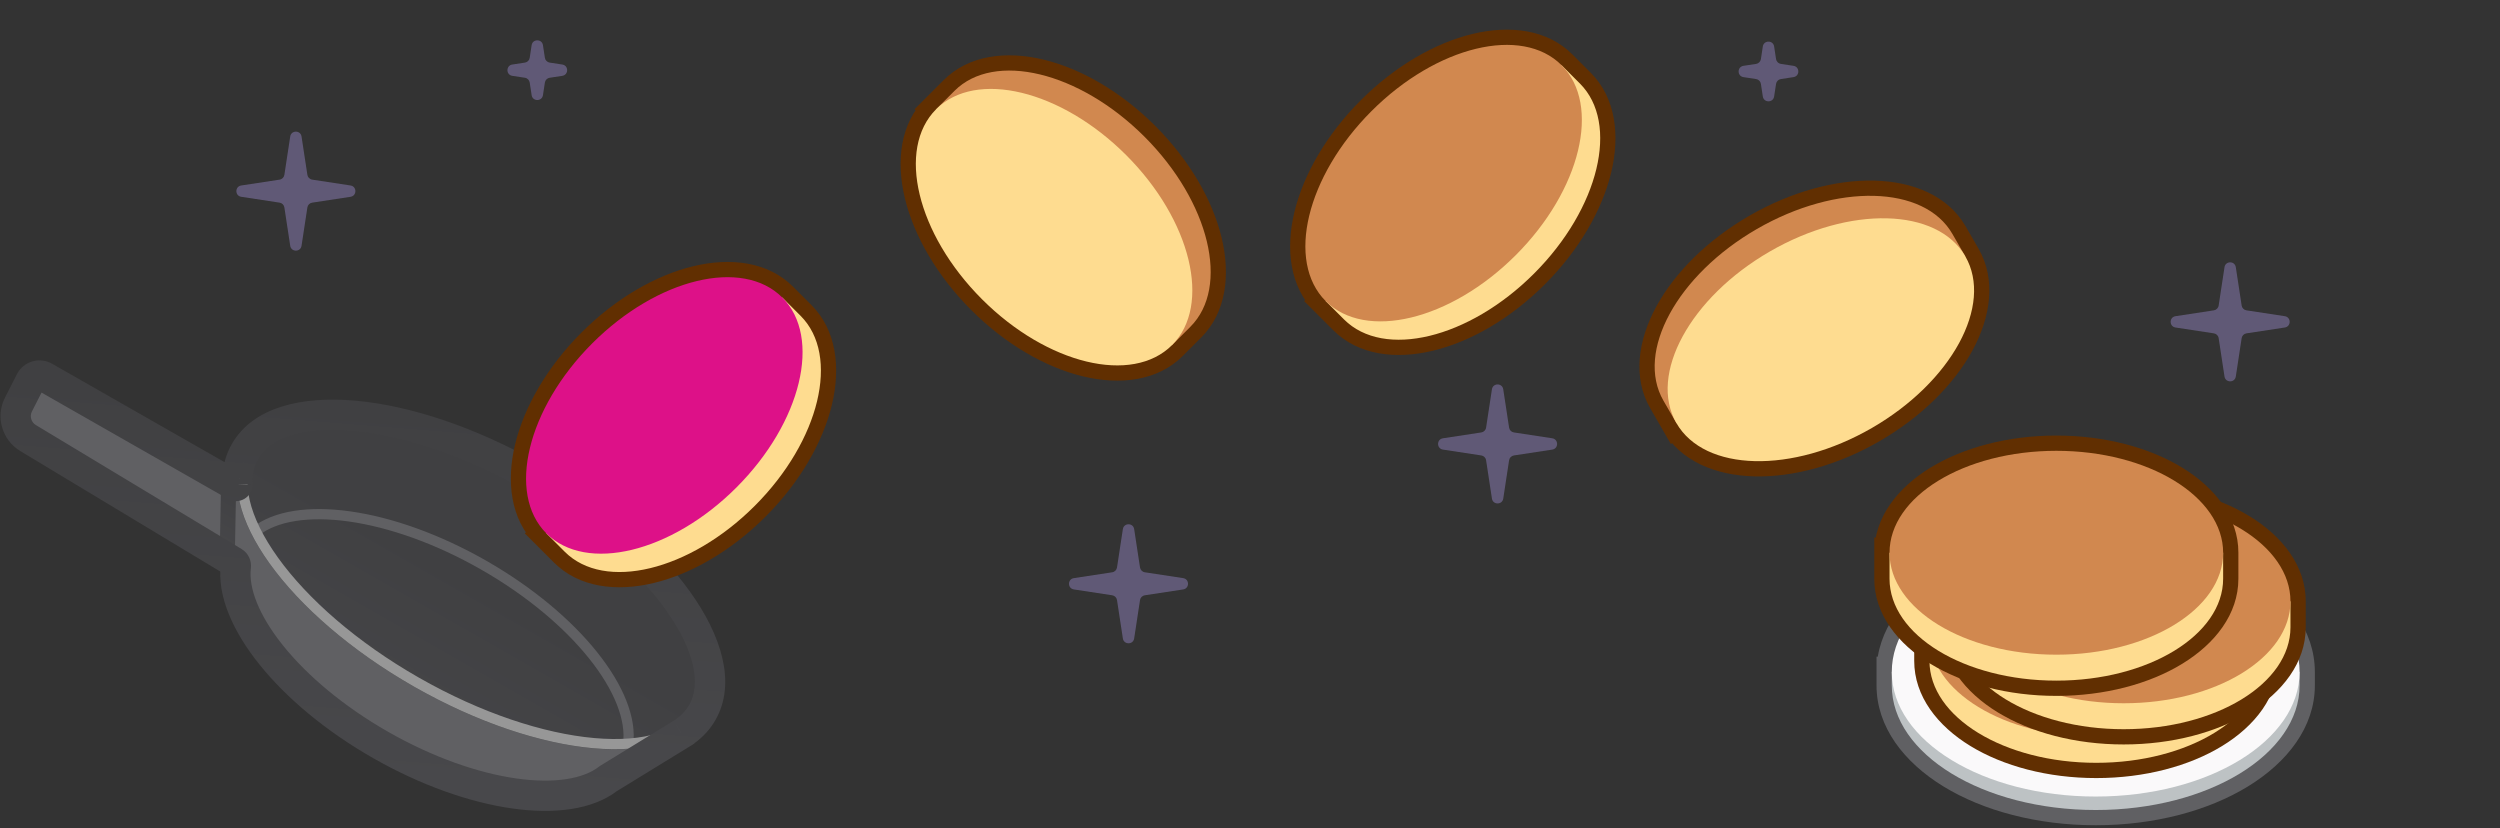<svg xmlns="http://www.w3.org/2000/svg" width="338" height="112" fill="none" viewBox="0 0 338 112"><rect x="0" y="0" width="338" height="112" fill="#333333" stroke="none"/><g clip-path="url(#clip0)"><ellipse fill="#606063" rx="29.536" ry="14.011" transform="matrix(-0.869 -0.496 -0.496 0.869 58.409 88.552)"/><path fill="#606063" d="M80.823 106.135L92.609 98.909L32.091 64.38L32.007 78.282L80.823 106.135Z"/><path fill="#606063" d="M35.025 67.501L6.024 50.954C5.339 50.564 4.467 50.825 4.109 51.528L2.496 54.697C1.674 56.311 2.24 58.286 3.791 59.221L33.795 77.299L35.025 67.501Z"/><ellipse fill="url(#paint0_linear)" rx="35.595" ry="16.283" transform="matrix(-0.869 -0.496 -0.496 0.869 64.039 78.685)"/><path stroke="#606063" stroke-width="1.381" d="M84.913 100.661C85.884 93.746 77.883 83.532 65.352 76.382C52.821 69.232 39.957 67.542 34.498 71.896"/><path stroke="#979797" stroke-width="1.381" d="M33.722 61.387C31.709 64.915 32.929 70.101 37.032 75.809C41.097 81.463 47.84 87.394 56.312 92.228C64.783 97.061 73.32 99.849 80.256 100.471C87.258 101.099 92.343 99.51 94.356 95.983C96.368 92.455 95.149 87.269 91.045 81.561C86.981 75.907 80.237 69.975 71.766 65.142C63.294 60.309 54.757 57.521 47.822 56.899C40.819 56.271 35.734 57.86 33.722 61.387Z"/><path stroke="url(#paint1_linear)" stroke-width="2.047" d="M30.927 64.448L30.7 76.511"/><mask id="path-8-outside-1" width="106.225" height="64.962" x="-4.736" y="47.316" fill="#000" maskUnits="userSpaceOnUse"><rect width="106.225" height="64.962" x="-4.736" y="47.316" fill="#fff"/><path fill-rule="evenodd" d="M51.465 100.721C39.017 93.618 31.039 83.492 31.886 76.579C31.916 76.339 31.808 76.102 31.602 75.977L3.791 59.22C2.239 58.285 1.674 56.311 2.496 54.697L4.109 51.527C4.466 50.824 5.339 50.563 6.024 50.954L31.837 65.682C31.947 65.745 32.083 65.666 32.084 65.54C32.075 65.268 32.077 65.001 32.089 64.737L32.091 64.392C32.091 64.387 32.097 64.383 32.102 64.386C32.106 64.389 32.112 64.386 32.112 64.381C32.214 63.177 32.544 62.057 33.122 61.045C37.579 53.234 55.033 54.8 72.108 64.542C89.183 74.284 99.412 88.514 94.955 96.324C94.378 97.337 93.582 98.191 92.597 98.891C92.593 98.894 92.593 98.9 92.598 98.903C92.603 98.906 92.603 98.913 92.598 98.915L92.144 99.194C92.083 99.232 92.022 99.27 91.96 99.307L82.254 105.259C76.757 109.547 63.946 107.842 51.465 100.721Z" clip-rule="evenodd"/></mask><path fill="url(#paint2_linear)" d="M51.465 100.721L50.451 102.499L51.465 100.721ZM3.791 59.22L4.847 57.466L4.847 57.466L3.791 59.22ZM2.496 54.697L4.32 55.625L4.32 55.625L2.496 54.697ZM4.109 51.527L2.284 50.598L2.284 50.598L4.109 51.527ZM6.024 50.954L5.009 52.732L6.024 50.954ZM32.089 64.737L34.134 64.831L34.136 64.79L34.136 64.749L32.089 64.737ZM33.122 61.045L34.9 62.059L34.9 62.059L33.122 61.045ZM72.108 64.542L71.093 66.32L72.108 64.542ZM94.955 96.324L93.177 95.31L93.177 95.31L94.955 96.324ZM92.144 99.194L91.074 97.448L91.064 97.454L91.055 97.46L92.144 99.194ZM91.96 99.307L90.908 97.55L90.899 97.556L90.89 97.561L91.96 99.307ZM82.254 105.259L81.183 103.513L81.085 103.574L80.994 103.645L82.254 105.259ZM92.598 98.915L93.668 100.661L92.598 98.915ZM92.597 98.891L91.411 97.222L92.597 98.891ZM32.091 64.392L34.139 64.405L32.091 64.392ZM31.837 65.682L30.823 67.46L31.837 65.682ZM32.112 64.381L30.072 64.209L32.112 64.381ZM31.886 76.579L29.854 76.33L31.886 76.579ZM31.602 75.977L32.658 74.223L31.602 75.977ZM29.854 76.33C29.33 80.61 31.528 85.426 35.095 89.862C38.725 94.376 44.041 98.842 50.451 102.499L52.48 98.942C46.442 95.497 41.545 91.348 38.286 87.296C34.964 83.164 33.596 79.461 33.919 76.828L29.854 76.33ZM2.734 60.974L30.545 77.731L32.658 74.223L4.847 57.466L2.734 60.974ZM0.671 53.768C-0.638 56.339 0.263 59.485 2.734 60.974L4.847 57.466C4.216 57.086 3.986 56.282 4.32 55.625L0.671 53.768ZM2.284 50.598L0.671 53.768L4.32 55.625L5.933 52.456L2.284 50.598ZM7.039 49.175C5.338 48.205 3.172 48.854 2.284 50.598L5.933 52.456C5.761 52.795 5.34 52.921 5.009 52.732L7.039 49.175ZM32.852 63.904L7.039 49.175L5.009 52.732L30.823 67.46L32.852 63.904ZM30.044 64.642C30.029 64.962 30.027 65.284 30.038 65.607L34.13 65.473C34.123 65.253 34.125 65.04 34.134 64.831L30.044 64.642ZM30.044 64.38L30.042 64.724L34.136 64.749L34.139 64.405L30.044 64.38ZM31.344 60.03C30.606 61.322 30.196 62.734 30.072 64.209L34.153 64.552C34.231 63.62 34.483 62.791 34.9 62.059L31.344 60.03ZM73.123 62.763C64.39 57.781 55.475 54.836 48.066 54.172C40.854 53.525 34.211 55.004 31.344 60.03L34.9 62.059C36.489 59.274 40.802 57.631 47.7 58.25C54.401 58.851 62.751 61.56 71.093 66.32L73.123 62.763ZM96.734 97.339C99.601 92.314 97.495 85.842 93.268 79.962C88.926 73.922 81.856 67.746 73.123 62.763L71.093 66.32C79.435 71.08 86.016 76.89 89.943 82.353C93.986 87.976 94.766 92.525 93.177 95.31L96.734 97.339ZM93.783 100.56C94.99 99.703 95.996 98.631 96.734 97.339L93.177 95.31C92.759 96.042 92.174 96.68 91.411 97.222L93.783 100.56ZM93.215 100.939L93.668 100.661L91.528 97.17L91.074 97.448L93.215 100.939ZM93.011 101.064C93.086 101.019 93.16 100.974 93.234 100.927L91.055 97.46C91.007 97.49 90.958 97.52 90.908 97.55L93.011 101.064ZM83.324 107.004L93.03 101.052L90.89 97.561L81.183 103.513L83.324 107.004ZM50.451 102.499C56.877 106.166 63.444 108.472 69.189 109.295C74.832 110.103 80.105 109.532 83.513 106.873L80.994 103.645C78.906 105.274 75.026 105.994 69.769 105.242C64.614 104.503 58.534 102.397 52.48 98.942L50.451 102.499ZM91.583 100.681C90.236 99.912 90.206 97.981 91.528 97.17L93.668 100.661C95 99.844 94.969 97.899 93.613 97.125L91.583 100.681ZM91.411 97.222C90.196 98.086 90.271 99.932 91.583 100.681L93.613 97.125C94.916 97.869 94.991 99.702 93.783 100.56L91.411 97.222ZM34.139 64.405C34.129 65.965 32.443 66.938 31.087 66.165L33.116 62.608C31.752 61.829 30.053 62.808 30.044 64.38L34.139 64.405ZM30.823 67.46C32.292 68.299 34.121 67.245 34.132 65.552L30.037 65.527C30.046 64.088 31.602 63.19 32.852 63.904L30.823 67.46ZM31.087 66.165C32.4 66.913 34.027 66.038 34.153 64.552L30.072 64.209C30.196 62.733 31.813 61.864 33.116 62.608L31.087 66.165ZM33.919 76.828C34.039 75.841 33.603 74.792 32.658 74.223L30.545 77.731C30.015 77.411 29.792 76.838 29.854 76.33L33.919 76.828Z" mask="url(#path-8-outside-1)"/><mask id="path-10-outside-2" width="62.225" height="62.225" x="59.955" y="26.232" fill="#000" maskUnits="userSpaceOnUse"><rect width="62.225" height="62.225" x="59.955" y="26.232" fill="#fff"/><path fill-rule="evenodd" d="M73.87 72.114C73.869 72.114 73.869 72.114 73.869 72.114C68.487 66.731 71.264 55.229 80.071 46.422C88.878 37.615 100.381 34.838 105.763 40.22C105.77 40.227 105.776 40.234 105.783 40.241L108.243 42.701C113.626 48.083 110.849 59.586 102.042 68.393C93.235 77.2 81.732 79.977 76.35 74.594L73.869 72.114L73.87 72.114Z" clip-rule="evenodd"/></mask><path fill="#612F01" d="M73.87 72.114L75.328 70.656L76.785 72.114L75.328 73.572L73.87 72.114ZM105.783 40.241L104.325 41.699L104.32 41.694L105.783 40.241ZM76.35 74.594L74.892 76.052L76.35 74.594ZM73.869 72.114L72.412 73.572L70.954 72.114L72.412 70.656L73.869 72.114ZM75.327 70.656L75.327 70.656L75.327 70.656L75.327 70.656L75.327 70.656L75.327 70.656L75.327 70.656L75.327 70.656L75.327 70.656L75.327 70.656L75.327 70.656L75.327 70.656L75.327 70.656L75.327 70.656L75.327 70.656L75.327 70.656L75.327 70.656L75.327 70.656L75.327 70.656L75.327 70.656L75.327 70.656L75.327 70.656L75.327 70.656L75.327 70.656L75.327 70.656L75.327 70.656L75.327 70.656L75.327 70.656L75.327 70.656L75.327 70.656C75.327 70.656 75.327 70.656 75.327 70.656C75.327 70.656 75.327 70.656 75.327 70.656C75.327 70.656 75.327 70.656 75.327 70.656C75.327 70.656 75.327 70.656 75.327 70.656C75.327 70.656 75.327 70.656 75.327 70.656C75.327 70.656 75.327 70.656 75.327 70.656C75.327 70.656 75.327 70.656 75.327 70.656C75.327 70.656 75.327 70.656 75.327 70.656C75.327 70.656 75.327 70.656 75.327 70.656C75.327 70.656 75.327 70.656 75.327 70.656C75.327 70.656 75.327 70.656 75.327 70.656C75.327 70.656 75.327 70.656 75.327 70.656C75.327 70.656 75.327 70.656 75.327 70.656C75.327 70.656 75.327 70.656 75.327 70.656C75.327 70.656 75.327 70.656 75.327 70.656C75.327 70.656 75.327 70.656 75.327 70.656C75.327 70.656 75.327 70.656 75.327 70.656C75.327 70.656 75.327 70.656 75.327 70.656C75.327 70.656 75.327 70.656 75.327 70.656C75.327 70.656 75.327 70.656 75.327 70.656C75.327 70.656 75.327 70.656 75.327 70.656C75.327 70.656 75.327 70.656 75.327 70.656C75.327 70.656 75.327 70.656 75.327 70.656C75.327 70.656 75.327 70.656 75.327 70.656C75.327 70.656 75.327 70.656 75.327 70.656C75.327 70.656 75.327 70.656 75.327 70.656C75.327 70.656 75.327 70.656 75.327 70.656C75.327 70.656 75.327 70.656 75.327 70.656C75.327 70.656 75.327 70.656 75.327 70.656C75.327 70.656 75.327 70.656 75.327 70.656C75.327 70.656 75.327 70.656 75.327 70.656C75.327 70.656 75.327 70.656 75.327 70.656C75.327 70.656 75.327 70.656 75.327 70.656C75.327 70.656 75.327 70.656 75.327 70.656C75.327 70.656 75.327 70.656 75.327 70.656C75.327 70.656 75.327 70.656 75.327 70.656C75.327 70.656 75.327 70.656 75.327 70.656C75.327 70.656 75.327 70.656 75.327 70.656C75.327 70.656 75.327 70.656 75.327 70.656C75.327 70.656 75.327 70.656 75.327 70.656C75.327 70.656 75.327 70.656 75.327 70.656C75.327 70.656 75.327 70.656 75.327 70.656C75.327 70.656 75.327 70.656 75.327 70.656C75.327 70.656 75.327 70.656 75.327 70.656C75.327 70.656 75.327 70.656 75.327 70.656C75.327 70.656 75.327 70.656 75.327 70.656C75.327 70.656 75.327 70.656 75.327 70.656C75.327 70.656 75.327 70.656 75.327 70.656C75.327 70.656 75.327 70.656 75.327 70.656C75.327 70.656 75.327 70.656 75.327 70.656C75.327 70.656 75.327 70.656 75.327 70.656C75.327 70.656 75.327 70.656 75.327 70.656C75.327 70.656 75.327 70.656 75.327 70.656C75.327 70.656 75.327 70.656 75.327 70.656C75.327 70.656 75.327 70.656 75.327 70.656C75.327 70.656 75.327 70.656 75.327 70.656C75.327 70.656 75.327 70.656 75.327 70.656C75.327 70.656 75.327 70.656 75.327 70.656C75.327 70.656 75.327 70.656 75.327 70.656C75.327 70.656 75.327 70.656 75.327 70.656C75.327 70.656 75.327 70.656 75.327 70.656C75.327 70.656 75.327 70.656 75.327 70.656C75.327 70.656 75.327 70.656 75.327 70.656C75.327 70.656 75.327 70.656 75.327 70.656C75.327 70.656 75.327 70.656 75.327 70.656C75.327 70.656 75.327 70.656 75.327 70.656C75.327 70.656 75.327 70.656 75.327 70.656C75.327 70.656 75.327 70.656 75.327 70.656C75.327 70.656 75.327 70.656 75.327 70.656C75.327 70.656 75.327 70.656 75.327 70.656C75.327 70.656 75.327 70.656 75.327 70.656C75.327 70.656 75.327 70.656 75.327 70.656C75.327 70.656 75.327 70.656 75.327 70.656C75.327 70.656 75.327 70.656 75.327 70.656C75.327 70.656 75.327 70.656 75.327 70.656C75.327 70.656 75.327 70.656 75.327 70.656C75.327 70.656 75.327 70.656 75.327 70.656C75.327 70.656 75.327 70.656 75.327 70.656C75.327 70.656 75.327 70.656 75.327 70.656C75.327 70.656 75.327 70.656 75.327 70.656C75.327 70.656 75.327 70.656 75.327 70.656C75.327 70.656 75.327 70.656 75.327 70.656C75.327 70.656 75.327 70.656 75.327 70.656C75.327 70.656 75.327 70.656 75.327 70.656C75.327 70.656 75.327 70.656 75.327 70.656C75.327 70.656 75.327 70.656 75.327 70.656C75.327 70.656 75.327 70.656 75.327 70.656C75.327 70.656 75.327 70.656 75.327 70.656C75.327 70.656 75.327 70.656 75.327 70.656C75.327 70.656 75.327 70.656 75.327 70.656C75.327 70.656 75.327 70.656 75.327 70.656C75.327 70.656 75.327 70.656 75.327 70.656C75.327 70.656 75.327 70.656 75.327 70.656C75.327 70.656 75.327 70.656 75.327 70.656C75.327 70.656 75.327 70.656 75.327 70.656C75.327 70.656 75.327 70.656 75.327 70.656C75.327 70.656 75.327 70.656 75.327 70.656C75.327 70.656 75.327 70.656 75.327 70.656C75.327 70.656 75.327 70.656 75.327 70.656C75.327 70.656 75.327 70.656 75.327 70.656C75.327 70.656 75.327 70.656 75.327 70.656C75.327 70.656 75.327 70.656 75.327 70.656C75.327 70.656 75.327 70.656 75.327 70.656C75.327 70.656 75.327 70.656 75.327 70.656C75.327 70.656 75.327 70.656 75.327 70.656C75.327 70.656 75.327 70.656 75.327 70.656C75.327 70.656 75.327 70.656 75.327 70.656C75.327 70.656 75.327 70.656 75.327 70.656C75.327 70.656 75.327 70.656 75.327 70.656C75.327 70.656 75.327 70.656 75.327 70.656C75.327 70.656 75.327 70.656 75.327 70.656C75.327 70.656 75.327 70.656 75.327 70.656C75.327 70.656 75.327 70.656 75.327 70.656C75.327 70.656 75.327 70.656 75.327 70.656L75.327 70.656L75.327 70.656L75.327 70.656L75.327 70.656L75.327 70.656L75.327 70.656L75.327 70.656L75.327 70.656L75.327 70.656L75.327 70.656L75.327 70.656L75.327 70.656L75.327 70.656L75.327 70.656L75.327 70.656L75.327 70.656L75.327 70.656L75.327 70.656L75.327 70.656L75.327 70.656L75.327 70.656L75.327 70.656L75.327 70.656L75.327 70.656L75.327 70.656L75.327 70.656L75.327 70.656L75.328 70.656L72.412 73.572L72.412 73.572L72.412 73.572L72.412 73.572L72.412 73.572L72.412 73.572L72.412 73.572L72.412 73.572L72.412 73.572L72.412 73.572L72.412 73.572L72.412 73.572L72.412 73.572L72.412 73.572L72.412 73.572L72.412 73.572L72.412 73.572L72.412 73.572L72.412 73.572L72.412 73.572L72.412 73.572L72.412 73.572L72.412 73.572L72.412 73.572L72.412 73.572L72.412 73.572L72.412 73.572L72.412 73.572L72.412 73.572C72.412 73.572 72.412 73.572 72.412 73.572C72.412 73.572 72.412 73.572 72.412 73.572C72.412 73.572 72.412 73.572 72.412 73.572C72.412 73.572 72.412 73.572 72.412 73.572C72.412 73.572 72.412 73.572 72.412 73.572C72.412 73.572 72.412 73.572 72.412 73.572C72.412 73.572 72.412 73.572 72.412 73.572C72.412 73.572 72.412 73.572 72.412 73.572C72.412 73.572 72.412 73.572 72.412 73.572C72.412 73.572 72.412 73.572 72.412 73.572C72.412 73.572 72.412 73.572 72.412 73.572C72.412 73.572 72.412 73.572 72.412 73.572C72.412 73.572 72.412 73.572 72.412 73.572C72.412 73.572 72.412 73.572 72.412 73.572C72.412 73.572 72.412 73.572 72.412 73.572C72.412 73.572 72.412 73.572 72.412 73.572C72.412 73.572 72.412 73.572 72.412 73.572C72.412 73.572 72.412 73.572 72.412 73.572C72.412 73.572 72.412 73.572 72.412 73.572C72.412 73.572 72.412 73.572 72.412 73.572C72.412 73.572 72.412 73.572 72.412 73.572C72.412 73.572 72.412 73.572 72.412 73.572C72.412 73.572 72.412 73.572 72.412 73.572C72.412 73.572 72.412 73.572 72.412 73.572C72.412 73.572 72.412 73.572 72.412 73.572C72.412 73.572 72.412 73.572 72.412 73.572C72.412 73.572 72.412 73.572 72.412 73.572C72.412 73.572 72.412 73.572 72.412 73.572C72.412 73.572 72.412 73.572 72.412 73.572C72.412 73.572 72.412 73.572 72.412 73.572C72.412 73.572 72.412 73.572 72.412 73.572C72.412 73.572 72.412 73.572 72.412 73.572C72.412 73.572 72.412 73.572 72.412 73.572C72.412 73.572 72.412 73.572 72.412 73.572C72.412 73.572 72.412 73.572 72.412 73.572C72.412 73.572 72.412 73.572 72.412 73.572C72.412 73.572 72.412 73.572 72.412 73.572C72.412 73.572 72.412 73.572 72.412 73.572C72.412 73.572 72.412 73.572 72.412 73.572C72.412 73.572 72.412 73.572 72.412 73.572C72.412 73.572 72.412 73.572 72.412 73.572C72.412 73.572 72.412 73.572 72.412 73.572C72.412 73.572 72.412 73.572 72.412 73.572C72.412 73.572 72.412 73.572 72.412 73.572C72.412 73.572 72.412 73.572 72.412 73.572C72.412 73.572 72.412 73.572 72.412 73.572C72.412 73.572 72.412 73.572 72.412 73.572C72.412 73.572 72.412 73.572 72.412 73.572C72.412 73.572 72.412 73.572 72.412 73.572C72.412 73.572 72.412 73.572 72.412 73.572C72.412 73.572 72.412 73.572 72.412 73.572C72.412 73.572 72.412 73.572 72.412 73.572C72.412 73.572 72.412 73.572 72.412 73.572C72.412 73.572 72.412 73.572 72.412 73.572C72.412 73.572 72.412 73.572 72.412 73.572C72.412 73.572 72.412 73.572 72.412 73.572C72.412 73.572 72.412 73.572 72.412 73.572C72.412 73.572 72.412 73.572 72.412 73.572C72.412 73.572 72.412 73.572 72.412 73.572C72.412 73.572 72.412 73.572 72.411 73.572C72.411 73.572 72.411 73.572 72.411 73.572C72.411 73.572 72.411 73.572 72.411 73.572C72.411 73.572 72.411 73.572 72.411 73.572C72.411 73.572 72.411 73.572 72.411 73.572C72.411 73.572 72.411 73.572 72.411 73.572C72.411 73.572 72.411 73.572 72.411 73.572C72.411 73.572 72.411 73.572 72.411 73.572C72.411 73.572 72.411 73.572 72.411 73.572C72.411 73.572 72.411 73.572 72.411 73.572C72.411 73.572 72.411 73.572 72.411 73.572C72.411 73.572 72.411 73.572 72.411 73.572C72.411 73.572 72.411 73.572 72.411 73.572C72.411 73.572 72.411 73.572 72.411 73.572C72.411 73.572 72.411 73.572 72.411 73.572C72.411 73.572 72.411 73.572 72.411 73.572C72.411 73.572 72.411 73.572 72.411 73.572C72.411 73.572 72.411 73.572 72.411 73.572C72.411 73.572 72.411 73.572 72.411 73.572C72.411 73.572 72.411 73.572 72.411 73.572C72.411 73.572 72.411 73.572 72.411 73.572C72.411 73.572 72.411 73.572 72.411 73.572C72.411 73.572 72.411 73.572 72.411 73.572C72.411 73.572 72.411 73.572 72.411 73.572C72.411 73.572 72.411 73.572 72.411 73.572C72.411 73.572 72.411 73.572 72.411 73.572C72.411 73.572 72.411 73.572 72.411 73.572C72.411 73.572 72.411 73.572 72.411 73.572C72.411 73.572 72.411 73.572 72.411 73.572C72.411 73.572 72.411 73.572 72.411 73.572C72.411 73.572 72.411 73.572 72.411 73.572C72.411 73.572 72.411 73.572 72.411 73.572C72.411 73.572 72.411 73.572 72.411 73.572C72.411 73.572 72.411 73.572 72.411 73.572C72.411 73.572 72.411 73.572 72.411 73.572C72.411 73.572 72.411 73.572 72.411 73.572C72.411 73.572 72.411 73.572 72.411 73.572C72.411 73.572 72.411 73.572 72.411 73.572C72.411 73.572 72.411 73.572 72.411 73.572C72.411 73.572 72.411 73.572 72.411 73.572C72.411 73.572 72.411 73.572 72.411 73.572C72.411 73.572 72.411 73.572 72.411 73.572C72.411 73.572 72.411 73.572 72.411 73.572C72.411 73.572 72.411 73.572 72.411 73.572C72.411 73.572 72.411 73.572 72.411 73.572C72.411 73.572 72.411 73.572 72.411 73.572C72.411 73.572 72.411 73.572 72.411 73.572C72.411 73.572 72.411 73.572 72.411 73.572C72.411 73.572 72.411 73.572 72.411 73.572C72.411 73.572 72.411 73.572 72.411 73.572C72.411 73.572 72.411 73.572 72.411 73.572C72.411 73.572 72.411 73.572 72.411 73.572C72.411 73.572 72.411 73.572 72.411 73.572C72.411 73.572 72.411 73.572 72.411 73.572C72.411 73.572 72.411 73.572 72.411 73.572L72.411 73.572L72.411 73.572L72.411 73.572L72.411 73.572L72.411 73.572L72.411 73.572L72.411 73.572L72.411 73.572L72.411 73.572L72.411 73.572L72.411 73.572L72.411 73.572L72.411 73.572L72.411 73.572L72.411 73.572L72.411 73.572L72.411 73.572L72.411 73.572L72.411 73.572L72.411 73.572L72.411 73.572L72.411 73.572L72.411 73.572L72.411 73.572L72.411 73.572L72.411 73.572L72.411 73.572L72.411 73.572L72.411 73.572L75.327 70.656ZM81.529 47.88C77.349 52.06 74.673 56.812 73.653 61.036C72.624 65.3 73.336 68.665 75.327 70.656L72.411 73.572C69.02 70.18 68.43 65.103 69.645 60.068C70.87 54.993 73.986 49.591 78.613 44.964L81.529 47.88ZM104.305 41.678C102.314 39.687 98.949 38.975 94.685 40.004C90.462 41.024 85.709 43.7 81.529 47.88L78.613 44.964C83.24 40.337 88.642 37.221 93.717 35.996C98.752 34.78 103.83 35.371 107.221 38.762L104.305 41.678ZM104.32 41.694C104.315 41.689 104.31 41.683 104.305 41.678L107.221 38.762C107.229 38.771 107.238 38.779 107.246 38.788L104.32 41.694ZM106.785 44.159L104.325 41.699L107.241 38.783L109.701 41.243L106.785 44.159ZM100.584 66.935C104.764 62.755 107.44 58.002 108.459 53.779C109.489 49.515 108.776 46.15 106.785 44.159L109.701 41.243C113.093 44.634 113.683 49.712 112.468 54.746C111.243 59.821 108.127 65.224 103.5 69.851L100.584 66.935ZM77.808 73.136C79.799 75.127 83.164 75.84 87.428 74.81C91.651 73.791 96.404 71.115 100.584 66.935L103.5 69.851C98.873 74.478 93.471 77.594 88.395 78.819C83.361 80.034 78.283 79.444 74.892 76.052L77.808 73.136ZM75.327 70.656L77.808 73.136L74.892 76.052L72.412 73.572L75.327 70.656ZM75.328 73.572L75.327 73.572L72.412 70.656L72.412 70.656L75.328 73.572Z" mask="url(#path-10-outside-2)"/><path fill="#FEDC90" d="M76.35 74.594C81.732 79.976 93.234 77.2 102.042 68.392C110.849 59.585 113.625 48.083 108.243 42.701L105.762 40.22L73.869 72.113L76.35 74.594Z"/><path fill="#D1884G" d="M73.869 72.114C79.251 77.496 90.754 74.719 99.561 65.912C108.368 57.105 111.145 45.602 105.763 40.22C100.381 34.838 88.878 37.615 80.071 46.422C71.264 55.229 68.487 66.731 73.869 72.114Z"/><mask id="path-14-outside-3" width="62.225" height="62.225" x="112.577" y="-1.652" fill="#000" maskUnits="userSpaceOnUse"><rect width="62.225" height="62.225" x="112.577" y="-1.652" fill="#fff"/><path fill-rule="evenodd" d="M158.514 46.604C158.496 46.623 158.477 46.641 158.459 46.66C153.077 52.042 141.574 49.265 132.767 40.458C123.96 31.651 121.183 20.149 126.565 14.767L126.565 14.766L129.045 12.286C134.427 6.904 145.93 9.68 154.737 18.487C163.544 27.294 166.321 38.797 160.939 44.179L158.514 46.604Z" clip-rule="evenodd"/></mask><path fill="#612F01" d="M158.514 46.604L157.043 45.159L157.049 45.153L157.056 45.146L158.514 46.604ZM126.565 14.767L128.023 13.309L129.481 14.767L128.023 16.224L126.565 14.767ZM126.565 14.766L125.107 16.224L123.649 14.766L125.107 13.308L126.565 14.766ZM157.001 45.202C157.015 45.188 157.029 45.173 157.043 45.159L159.985 48.048C159.962 48.072 159.94 48.095 159.917 48.118L157.001 45.202ZM134.225 39C138.405 43.18 143.157 45.856 147.381 46.876C151.645 47.905 155.01 47.193 157.001 45.202L159.917 48.118C156.526 51.509 151.448 52.099 146.413 50.884C141.338 49.659 135.936 46.543 131.309 41.916L134.225 39ZM128.023 16.224C126.032 18.215 125.32 21.581 126.349 25.844C127.369 30.068 130.045 34.82 134.225 39L131.309 41.916C126.682 37.289 123.566 31.887 122.341 26.812C121.125 21.777 121.716 16.7 125.107 13.309L128.023 16.224ZM128.023 13.308L128.023 13.309L125.107 16.225L125.107 16.224L128.023 13.308ZM130.503 13.744L128.023 16.224L125.107 13.308L127.587 10.828L130.503 13.744ZM153.279 19.945C149.099 15.765 144.347 13.089 140.123 12.07C135.859 11.041 132.494 11.753 130.503 13.744L127.587 10.828C130.979 7.437 136.056 6.846 141.091 8.061C146.166 9.286 151.568 12.402 156.195 17.029L153.279 19.945ZM159.481 42.721C161.472 40.73 162.184 37.365 161.155 33.101C160.135 28.878 157.459 24.125 153.279 19.945L156.195 17.029C160.822 21.656 163.938 27.059 165.163 32.134C166.379 37.169 165.788 42.246 162.397 45.637L159.481 42.721ZM157.056 45.146L159.481 42.721L162.397 45.637L159.972 48.062L157.056 45.146Z" mask="url(#path-14-outside-3)"/><path fill="#D1884F" d="M160.939 44.178C166.321 38.796 163.545 27.294 154.738 18.486C145.931 9.679 134.428 6.903 129.046 12.285L126.565 14.766L158.459 46.659L160.939 44.178Z"/><path fill="#FEDC90" d="M158.459 46.66C163.841 41.277 161.064 29.775 152.257 20.968C143.45 12.161 131.947 9.384 126.565 14.766C121.183 20.148 123.96 31.651 132.767 40.458C141.574 49.265 153.077 52.042 158.459 46.66Z"/><path fill="#8F80BA" d="M40.767 18.455C40.634 17.58 39.372 17.58 39.238 18.455L38.448 23.64C38.397 23.975 38.135 24.237 37.8 24.288L32.615 25.078C31.74 25.212 31.74 26.474 32.615 26.607L37.8 27.397C38.135 27.448 38.397 27.71 38.448 28.045L39.238 33.23C39.372 34.105 40.634 34.105 40.767 33.23L41.557 28.045C41.608 27.71 41.87 27.448 42.205 27.397L47.39 26.607C48.266 26.474 48.266 25.212 47.39 25.078L42.205 24.288C41.87 24.237 41.608 23.975 41.557 23.64L40.767 18.455Z" opacity=".5"/><path fill="#8F80BA" d="M153.339 71.54C153.206 70.664 151.944 70.664 151.811 71.54L151.02 76.725C150.969 77.059 150.707 77.322 150.373 77.373L145.188 78.163C144.312 78.296 144.312 79.558 145.188 79.691L150.373 80.481C150.707 80.532 150.969 80.795 151.02 81.129L151.811 86.314C151.944 87.19 153.206 87.19 153.339 86.314L154.129 81.129C154.18 80.795 154.443 80.532 154.777 80.481L159.962 79.691C160.838 79.558 160.838 78.296 159.962 78.163L154.777 77.373C154.443 77.322 154.18 77.059 154.129 76.725L153.339 71.54Z" opacity=".5"/><path fill="#8F80BA" d="M71.878 6.11C72.011 5.235 73.273 5.235 73.407 6.11L73.667 7.816C73.718 8.15 73.98 8.413 74.315 8.464L76.02 8.724C76.896 8.857 76.896 10.119 76.02 10.253L74.315 10.513C73.98 10.563 73.718 10.826 73.667 11.161L73.407 12.866C73.273 13.742 72.011 13.742 71.878 12.866L71.618 11.161C71.567 10.826 71.305 10.563 70.97 10.513L69.264 10.253C68.389 10.119 68.389 8.857 69.264 8.724L70.97 8.464C71.305 8.413 71.567 8.15 71.618 7.816L71.878 6.11Z" opacity=".5"/></g><g clip-path="url(#clip1)"><path fill="#8F80BA" d="M203.239 52.633C203.105 51.758 201.843 51.758 201.71 52.633L200.92 57.818C200.869 58.153 200.606 58.415 200.272 58.466L195.087 59.256C194.211 59.389 194.211 60.651 195.087 60.785L200.272 61.575C200.606 61.626 200.869 61.888 200.92 62.223L201.71 67.408C201.843 68.283 203.105 68.283 203.239 67.408L204.029 62.223C204.08 61.888 204.342 61.626 204.677 61.575L209.862 60.785C210.737 60.651 210.737 59.389 209.862 59.256L204.677 58.466C204.342 58.415 204.08 58.153 204.029 57.818L203.239 52.633Z" opacity=".5"/><path fill="#8F80BA" d="M302.281 36.126C302.148 35.25 300.886 35.25 300.753 36.126L299.963 41.311C299.912 41.645 299.649 41.908 299.315 41.959L294.13 42.749C293.254 42.882 293.254 44.144 294.13 44.278L299.315 45.068C299.649 45.119 299.912 45.381 299.963 45.716L300.753 50.901C300.886 51.776 302.148 51.776 302.281 50.901L303.071 45.716C303.122 45.381 303.385 45.119 303.719 45.068L308.904 44.278C309.78 44.144 309.78 42.882 308.904 42.749L303.719 41.959C303.385 41.908 303.122 41.645 303.071 41.311L302.281 36.126Z" opacity=".5"/><path fill="#8F80BA" d="M238.334 6.286C238.467 5.41 239.729 5.41 239.862 6.286L240.122 7.992C240.173 8.326 240.436 8.589 240.77 8.64L242.476 8.9C243.352 9.033 243.352 10.295 242.476 10.428L240.77 10.688C240.436 10.739 240.173 11.002 240.122 11.336L239.862 13.042C239.729 13.918 238.467 13.918 238.334 13.042L238.074 11.336C238.023 11.002 237.76 10.739 237.426 10.688L235.72 10.428C234.844 10.295 234.844 9.033 235.72 8.9L237.426 8.64C237.76 8.589 238.023 8.326 238.074 7.992L238.334 6.286Z" opacity=".5"/><mask id="path-24-outside-4" width="61" height="41" x="252.769" y="70.998" fill="#000" maskUnits="userSpaceOnUse"><rect width="61" height="41" x="252.769" y="70.998" fill="#fff"/><path fill-rule="evenodd" d="M310.906 90.865V92.665C310.906 101.97 298.563 109.513 283.338 109.513C268.112 109.513 255.769 101.97 255.769 92.665V90.846H255.769C255.769 90.846 255.769 90.845 255.769 90.845C255.769 81.54 268.112 73.998 283.338 73.998C298.563 73.998 310.906 81.54 310.906 90.845C310.906 90.852 310.906 90.858 310.906 90.865Z" clip-rule="evenodd"/></mask><path fill="#606063" d="M310.906 90.865L308.844 90.862V90.865H310.906ZM255.769 90.846V88.784H253.707V90.846H255.769ZM255.769 90.846V92.908H257.831L257.831 90.846L255.769 90.846ZM308.844 90.865V92.665H312.968V90.865H308.844ZM308.844 92.665C308.844 96.327 306.407 99.977 301.756 102.819C297.141 105.639 290.634 107.451 283.338 107.451V111.574C291.267 111.574 298.544 109.615 303.907 106.337C309.234 103.082 312.968 98.308 312.968 92.665H308.844ZM283.338 107.451C276.041 107.451 269.534 105.639 264.919 102.819C260.269 99.977 257.831 96.327 257.831 92.665H253.707C253.707 98.308 257.441 103.082 262.769 106.337C268.131 109.615 275.409 111.574 283.338 111.574V107.451ZM257.831 92.665V90.846H253.707V92.665H257.831ZM255.769 92.908H255.769V88.784H255.769V92.908ZM257.831 90.846C257.831 90.845 257.831 90.845 257.831 90.845H253.707C253.707 90.845 253.707 90.846 253.707 90.846L257.831 90.846ZM257.831 90.845C257.831 87.183 260.269 83.533 264.919 80.691C269.534 77.871 276.041 76.059 283.338 76.059V71.936C275.409 71.936 268.131 73.895 262.769 77.173C257.441 80.428 253.707 85.203 253.707 90.845H257.831ZM283.338 76.059C290.634 76.059 297.141 77.871 301.757 80.691C306.407 83.533 308.844 87.183 308.844 90.845H312.968C312.968 85.203 309.234 80.428 303.907 77.173C298.544 73.895 291.267 71.936 283.338 71.936V76.059ZM308.844 90.845C308.844 90.85 308.844 90.856 308.844 90.862L312.968 90.868C312.968 90.861 312.968 90.853 312.968 90.845H308.844Z" mask="url(#path-24-outside-4)"/><path fill="#BDC2C4" d="M310.906 92.665C310.906 101.97 298.563 109.513 283.338 109.513C268.112 109.513 255.769 101.97 255.769 92.665V90.846H310.906V92.665Z"/><path fill="#FAF9FA" d="M310.906 90.845C310.906 100.15 298.563 107.692 283.338 107.692C268.112 107.692 255.769 100.15 255.769 90.845C255.769 81.54 268.112 73.998 283.338 73.998C298.563 73.998 310.906 81.54 310.906 90.845Z"/><mask id="path-28-outside-5" width="51" height="37" x="257.864" y="69.061" fill="#000" maskUnits="userSpaceOnUse"><rect width="51" height="37" x="257.864" y="69.061" fill="#fff"/><path fill-rule="evenodd" d="M305.968 85.936C305.968 85.905 305.968 85.874 305.968 85.843C305.968 78.231 295.871 72.061 283.416 72.061C270.961 72.061 260.864 78.231 260.864 85.843C260.864 85.843 260.864 85.843 260.864 85.843H260.864V89.351C260.864 96.963 270.961 103.133 283.416 103.133C295.871 103.133 305.968 96.963 305.968 89.351V85.936Z" clip-rule="evenodd"/></mask><path fill="#612F01" d="M305.968 85.936L303.906 85.914L303.906 85.925V85.936H305.968ZM260.864 85.843V87.905H262.926L262.926 85.843L260.864 85.843ZM260.864 85.843V83.781H258.802V85.843H260.864ZM303.907 85.843C303.907 85.866 303.906 85.89 303.906 85.914L308.03 85.959C308.03 85.92 308.03 85.881 308.03 85.843H303.907ZM283.416 74.123C289.328 74.123 294.581 75.591 298.288 77.857C302.031 80.144 303.907 83.027 303.907 85.843H308.03C308.03 81.047 304.858 77.039 300.438 74.338C295.983 71.616 289.96 69.999 283.416 69.999V74.123ZM262.926 85.843C262.926 83.027 264.802 80.144 268.545 77.857C272.252 75.591 277.505 74.123 283.416 74.123V69.999C276.873 69.999 270.849 71.616 266.394 74.338C261.975 77.039 258.802 81.047 258.802 85.843H262.926ZM262.926 85.843C262.926 85.843 262.926 85.843 262.926 85.843H258.802C258.802 85.843 258.802 85.843 258.802 85.843L262.926 85.843ZM260.864 87.905H260.864V83.781H260.864V87.905ZM262.926 89.351V85.843H258.802V89.351H262.926ZM283.416 101.071C277.504 101.071 272.252 99.603 268.544 97.337C264.802 95.05 262.926 92.167 262.926 89.351H258.802C258.802 94.147 261.974 98.155 266.394 100.856C270.849 103.578 276.872 105.195 283.416 105.195V101.071ZM303.906 89.351C303.906 92.167 302.03 95.05 298.287 97.337C294.58 99.603 289.327 101.071 283.416 101.071V105.195C289.96 105.195 295.983 103.578 300.438 100.856C304.857 98.155 308.03 94.147 308.03 89.351H303.906ZM303.906 85.936V89.351H308.03V85.936H303.906Z" mask="url(#path-28-outside-5)"/><path fill="#FEDC90" d="M305.968 89.351C305.968 96.963 295.871 103.133 283.416 103.133C270.961 103.133 260.864 96.963 260.864 89.351V85.843H305.968V89.351Z"/><path fill="#D1884F" d="M305.968 85.843C305.968 93.454 295.871 99.624 283.416 99.624C270.96 99.624 260.864 93.454 260.864 85.843C260.864 78.231 270.96 72.061 283.416 72.061C295.871 72.061 305.968 78.231 305.968 85.843Z"/><mask id="path-32-outside-6" width="51" height="37" x="261.567" y="64.517" fill="#000" maskUnits="userSpaceOnUse"><rect width="51" height="37" x="261.567" y="64.517" fill="#fff"/><path fill-rule="evenodd" d="M309.671 81.441C309.672 81.394 309.672 81.346 309.672 81.299C309.672 73.687 299.575 67.517 287.12 67.517C274.665 67.517 264.569 73.687 264.568 81.298H264.567V84.806C264.567 92.417 274.664 98.588 287.119 98.588C299.574 98.588 309.671 92.417 309.671 84.806V81.441Z" clip-rule="evenodd"/></mask><path fill="#612F01" d="M309.671 81.441L307.609 81.407L307.609 81.424V81.441H309.671ZM264.568 81.298V83.36H266.63L266.63 81.298L264.568 81.298ZM264.567 81.298V79.236H262.505V81.298H264.567ZM307.61 81.299C307.61 81.335 307.61 81.371 307.609 81.407L311.733 81.475C311.734 81.416 311.734 81.358 311.734 81.299H307.61ZM287.12 69.579C293.032 69.579 298.284 71.047 301.992 73.313C305.734 75.6 307.61 78.483 307.61 81.299H311.734C311.734 76.503 308.561 72.495 304.142 69.794C299.687 67.072 293.664 65.455 287.12 65.455V69.579ZM266.63 81.298C266.63 78.483 268.506 75.6 272.249 73.313C275.956 71.047 281.209 69.579 287.12 69.579V65.455C280.577 65.455 274.554 67.072 270.099 69.794C265.679 72.494 262.507 76.502 262.506 81.298L266.63 81.298ZM264.567 83.36H264.568V79.236H264.567V83.36ZM266.629 84.806V81.298H262.505V84.806H266.629ZM287.119 96.526C281.208 96.526 275.955 95.057 272.247 92.792C268.505 90.504 266.629 87.622 266.629 84.806H262.505C262.505 89.602 265.678 93.61 270.097 96.311C274.552 99.033 280.575 100.65 287.119 100.65V96.526ZM307.609 84.806C307.609 87.622 305.733 90.504 301.99 92.792C298.283 95.057 293.03 96.526 287.119 96.526V100.65C293.663 100.65 299.686 99.033 304.141 96.311C308.56 93.61 311.733 89.602 311.733 84.806H307.609ZM307.609 81.441V84.806H311.733V81.441H307.609Z" mask="url(#path-32-outside-6)"/><path fill="#FEDC90" d="M309.671 84.806C309.671 92.418 299.574 98.588 287.119 98.588C274.664 98.588 264.567 92.418 264.567 84.806V81.298H309.671V84.806Z"/><path fill="#D1884F" d="M309.671 81.299C309.671 88.911 299.574 95.081 287.119 95.081C274.664 95.081 264.567 88.911 264.567 81.299C264.567 73.688 274.664 67.517 287.119 67.517C299.574 67.517 309.671 73.688 309.671 81.299Z"/><mask id="path-36-outside-7" width="51" height="37" x="252.464" y="57.95" fill="#000" maskUnits="userSpaceOnUse"><rect width="51" height="37" x="252.464" y="57.95" fill="#fff"/><path fill-rule="evenodd" d="M300.568 74.82C300.569 74.791 300.569 74.761 300.569 74.732C300.569 67.121 290.472 60.95 278.017 60.95C265.562 60.95 255.465 67.121 255.465 74.732C255.465 74.732 255.465 74.732 255.465 74.733H255.464V78.241C255.464 85.852 265.561 92.022 278.016 92.022C290.472 92.022 300.568 85.852 300.568 78.241V74.82Z" clip-rule="evenodd"/></mask><path fill="#612F01" d="M300.568 74.82L298.507 74.799L298.507 74.809V74.82H300.568ZM255.465 74.733V76.794H257.527L257.527 74.732L255.465 74.733ZM255.464 74.733V72.671H253.402V74.733H255.464ZM298.507 74.732C298.507 74.754 298.507 74.777 298.507 74.799L302.63 74.841C302.631 74.805 302.631 74.768 302.631 74.732H298.507ZM278.017 63.012C283.928 63.012 289.181 64.481 292.888 66.746C296.631 69.033 298.507 71.916 298.507 74.732H302.631C302.631 69.936 299.458 65.928 295.039 63.227C290.584 60.505 284.561 58.888 278.017 58.888V63.012ZM257.527 74.732C257.527 71.916 259.403 69.033 263.145 66.746C266.853 64.481 272.105 63.012 278.017 63.012V58.888C271.473 58.888 265.45 60.505 260.995 63.227C256.576 65.928 253.403 69.936 253.403 74.732H257.527ZM257.527 74.732C257.527 74.732 257.527 74.732 257.527 74.732H253.403C253.403 74.732 253.403 74.732 253.403 74.733L257.527 74.732ZM255.464 76.794H255.465V72.671H255.464V76.794ZM257.526 78.241V74.733H253.402V78.241H257.526ZM278.016 89.961C272.105 89.961 266.852 88.492 263.145 86.227C259.402 83.939 257.526 81.056 257.526 78.241H253.402C253.402 83.037 256.575 87.044 260.995 89.745C265.449 92.468 271.473 94.084 278.016 94.084V89.961ZM298.507 78.241C298.507 81.056 296.631 83.939 292.888 86.227C289.181 88.492 283.928 89.961 278.016 89.961V94.084C284.56 94.084 290.583 92.468 295.038 89.745C299.458 87.044 302.63 83.037 302.63 78.241H298.507ZM298.507 74.82V78.241H302.63V74.82H298.507Z" mask="url(#path-36-outside-7)"/><path fill="#FEDC90" d="M300.568 78.241C300.568 85.852 290.472 92.022 278.016 92.022C265.561 92.022 255.464 85.852 255.464 78.241V74.733H300.568V78.241Z"/><path fill="#D1884F" d="M300.569 74.732C300.569 82.344 290.472 88.514 278.017 88.514C265.561 88.514 255.465 82.344 255.465 74.732C255.465 67.121 265.561 60.95 278.017 60.95C290.472 60.95 300.569 67.121 300.569 74.732Z"/><mask id="path-40-outside-8" width="62.667" height="57.543" x="213.944" y="15.698" fill="#000" maskUnits="userSpaceOnUse"><rect width="62.667" height="57.543" x="213.944" y="15.698" fill="#fff"/><path fill-rule="evenodd" d="M265.677 34.594C265.689 34.615 265.701 34.635 265.713 34.655C269.518 41.247 263.859 51.639 253.073 57.867C242.287 64.094 230.458 63.799 226.652 57.208L226.651 57.208L224.897 54.17C221.092 47.578 226.751 37.186 237.537 30.958C248.323 24.731 260.153 25.026 263.959 31.618L265.677 34.594Z" clip-rule="evenodd"/></mask><path fill="#612F01" d="M265.677 34.594L263.9 35.64L263.896 35.633L263.891 35.625L265.677 34.594ZM226.652 57.208L225.621 55.422L227.406 54.391L228.437 56.177L226.652 57.208ZM226.651 57.208L227.682 58.994L225.897 60.025L224.866 58.239L226.651 57.208ZM263.927 35.686C263.918 35.671 263.909 35.655 263.9 35.64L267.454 33.549C267.469 33.574 267.484 33.599 267.498 33.624L263.927 35.686ZM252.042 56.081C257.161 53.125 260.976 49.227 263.054 45.412C265.152 41.559 265.335 38.125 263.927 35.686L267.498 33.624C269.896 37.778 269.153 42.835 266.676 47.384C264.179 51.969 259.771 56.38 254.104 59.652L252.042 56.081ZM228.437 56.177C229.845 58.615 232.911 60.174 237.296 60.283C241.639 60.391 246.923 59.037 252.042 56.081L254.104 59.652C248.437 62.924 242.412 64.536 237.193 64.406C232.016 64.276 227.264 62.392 224.866 58.239L228.437 56.177ZM225.62 55.422L225.621 55.422L227.683 58.993L227.682 58.994L225.62 55.422ZM226.683 53.139L228.437 56.177L224.866 58.239L223.112 55.201L226.683 53.139ZM238.568 32.744C233.449 35.7 229.634 39.598 227.556 43.414C225.458 47.266 225.275 50.7 226.683 53.139L223.112 55.201C220.714 51.047 221.457 45.99 223.934 41.441C226.431 36.856 230.839 32.445 236.506 29.173L238.568 32.744ZM262.173 32.649C260.765 30.21 257.699 28.651 253.314 28.542C248.971 28.434 243.687 29.788 238.568 32.744L236.506 29.173C242.173 25.901 248.198 24.289 253.417 24.42C258.595 24.549 263.346 26.433 265.744 30.587L262.173 32.649ZM263.891 35.625L262.173 32.649L265.744 30.587L267.463 33.563L263.891 35.625Z" mask="url(#path-40-outside-8)"/><path fill="#D1884F" d="M263.958 31.617C260.152 25.025 248.323 24.73 237.536 30.958C226.75 37.185 221.091 47.577 224.897 54.169L226.651 57.207L265.712 34.655L263.958 31.617Z"/><path fill="#FEDC90" d="M265.712 34.656C261.907 28.064 250.077 27.768 239.291 33.996C228.504 40.224 222.845 50.616 226.651 57.208C230.457 63.799 242.286 64.094 253.073 57.867C263.859 51.639 269.518 41.247 265.712 34.656Z"/><mask id="path-44-outside-9" width="62.225" height="62.225" x="165.316" y="-5.174" fill="#000" maskUnits="userSpaceOnUse"><rect width="62.225" height="62.225" x="165.316" y="-5.174" fill="#fff"/><path fill-rule="evenodd" d="M179.231 40.707C179.231 40.707 179.231 40.707 179.231 40.707C173.849 35.325 176.625 23.822 185.432 15.015C194.239 6.208 205.742 3.431 211.124 8.813C211.13 8.82 211.136 8.826 211.143 8.832L213.605 11.294C218.987 16.676 216.21 28.179 207.403 36.986C198.596 45.793 187.094 48.57 181.711 43.188L179.231 40.707L179.231 40.707Z" clip-rule="evenodd"/></mask><path fill="#612F01" d="M179.231 40.707L180.689 39.249L182.147 40.707L180.689 42.165L179.231 40.707ZM211.143 8.832L209.685 10.29L209.68 10.286L211.143 8.832ZM181.711 43.188L183.169 41.73L181.711 43.188ZM179.231 40.707L177.773 42.165L176.315 40.707L177.773 39.249L179.231 40.707ZM180.689 39.249L180.689 39.249C180.689 39.249 180.689 39.249 180.689 39.249C180.689 39.249 180.689 39.249 180.689 39.249C180.689 39.249 180.689 39.249 180.689 39.249C180.689 39.249 180.689 39.249 180.689 39.249L180.689 39.249L180.689 39.249C180.689 39.249 180.689 39.249 180.689 39.249C180.689 39.249 180.689 39.249 180.689 39.249C180.689 39.249 180.689 39.249 180.689 39.249C180.689 39.249 180.689 39.249 180.689 39.249C180.689 39.249 180.689 39.249 180.689 39.249L180.689 39.249L180.689 39.249C180.689 39.249 180.689 39.249 180.689 39.249C180.689 39.249 180.689 39.249 180.689 39.249C180.689 39.249 180.689 39.249 180.689 39.249C180.689 39.249 180.689 39.249 180.689 39.249L180.689 39.249L180.689 39.249C180.689 39.249 180.689 39.249 180.689 39.249C180.689 39.249 180.689 39.249 180.689 39.249C180.689 39.249 180.689 39.249 180.689 39.249C180.689 39.249 180.689 39.249 180.689 39.249L180.689 39.249L180.689 39.249C180.689 39.249 180.689 39.249 180.689 39.249C180.689 39.249 180.689 39.249 180.689 39.249C180.689 39.249 180.689 39.249 180.689 39.249C180.689 39.249 180.689 39.249 180.689 39.249L180.689 39.249L180.689 39.249C180.689 39.249 180.689 39.249 180.689 39.249C180.689 39.249 180.689 39.249 180.689 39.249C180.689 39.249 180.689 39.249 180.689 39.249C180.689 39.249 180.689 39.249 180.689 39.249L180.689 39.249L180.689 39.249C180.689 39.249 180.689 39.249 180.689 39.249C180.689 39.249 180.689 39.249 180.689 39.249C180.689 39.249 180.689 39.249 180.689 39.249L180.689 39.249L180.689 39.249C180.689 39.249 180.689 39.249 180.689 39.249C180.689 39.249 180.689 39.249 180.689 39.249C180.689 39.249 180.689 39.249 180.689 39.249C180.689 39.249 180.689 39.249 180.689 39.249L180.689 39.249L180.689 39.249C180.689 39.249 180.689 39.249 180.689 39.249C180.689 39.249 180.689 39.249 180.689 39.249C180.689 39.249 180.689 39.249 180.689 39.249C180.689 39.249 180.689 39.249 180.689 39.249L180.689 39.249L180.689 39.249C180.689 39.249 180.689 39.249 180.689 39.249C180.689 39.249 180.689 39.249 180.689 39.249C180.689 39.249 180.689 39.249 180.689 39.249C180.689 39.249 180.689 39.249 180.689 39.249L180.689 39.249L180.689 39.249C180.689 39.249 180.689 39.249 180.689 39.249C180.689 39.249 180.689 39.249 180.689 39.249C180.689 39.249 180.689 39.249 180.689 39.249L180.689 39.249L180.689 39.249C180.689 39.249 180.689 39.249 180.689 39.249C180.689 39.249 180.689 39.249 180.689 39.249C180.689 39.249 180.689 39.249 180.689 39.249C180.689 39.249 180.689 39.249 180.689 39.249L180.689 39.249L180.689 39.249C180.689 39.249 180.689 39.249 180.689 39.249C180.689 39.249 180.689 39.249 180.689 39.249C180.689 39.249 180.689 39.249 180.689 39.249C180.689 39.249 180.689 39.249 180.689 39.249L180.689 39.249C180.689 39.249 180.689 39.249 180.689 39.249C180.689 39.249 180.689 39.249 180.689 39.249C180.689 39.249 180.689 39.249 180.689 39.249C180.689 39.249 180.689 39.249 180.689 39.249L180.689 39.249L180.689 39.249C180.689 39.249 180.689 39.249 180.689 39.249C180.689 39.249 180.689 39.249 180.689 39.249C180.689 39.249 180.689 39.249 180.689 39.249C180.689 39.249 180.689 39.249 180.689 39.249L180.689 39.249L180.689 39.249C180.689 39.249 180.689 39.249 180.689 39.249C180.689 39.249 180.689 39.249 180.689 39.249C180.689 39.249 180.689 39.249 180.689 39.249L180.689 39.249L180.689 39.249C180.689 39.249 180.689 39.249 180.689 39.249C180.689 39.249 180.689 39.249 180.689 39.249C180.689 39.249 180.689 39.249 180.689 39.249C180.689 39.249 180.689 39.249 180.689 39.249L180.689 39.249L180.689 39.249C180.689 39.249 180.689 39.249 180.689 39.249C180.689 39.249 180.689 39.249 180.689 39.249C180.689 39.249 180.689 39.249 180.689 39.249C180.689 39.249 180.689 39.249 180.689 39.249L180.689 39.249C180.689 39.249 180.689 39.249 180.689 39.249C180.689 39.249 180.689 39.249 180.689 39.249C180.689 39.249 180.689 39.249 180.689 39.249C180.689 39.249 180.689 39.249 180.689 39.249L180.689 39.249L180.689 39.249C180.689 39.249 180.689 39.249 180.689 39.249C180.689 39.249 180.689 39.249 180.689 39.249C180.689 39.249 180.689 39.249 180.689 39.249C180.689 39.249 180.689 39.249 180.689 39.249L180.689 39.249L180.689 39.249C180.689 39.249 180.689 39.249 180.689 39.249C180.689 39.249 180.689 39.249 180.689 39.249C180.689 39.249 180.689 39.249 180.689 39.249L180.689 39.249L180.689 39.249C180.689 39.249 180.689 39.249 180.689 39.249C180.689 39.249 180.689 39.249 180.689 39.249C180.689 39.249 180.689 39.249 180.689 39.249C180.689 39.249 180.689 39.249 180.689 39.249L180.689 39.249L180.689 39.249C180.689 39.249 180.689 39.249 180.689 39.249C180.689 39.249 180.689 39.249 180.689 39.249C180.689 39.249 180.689 39.249 180.689 39.249C180.689 39.249 180.689 39.249 180.689 39.249L180.689 39.249L180.689 39.249C180.689 39.249 180.689 39.249 180.689 39.249C180.689 39.249 180.689 39.249 180.689 39.249C180.689 39.249 180.689 39.249 180.689 39.249C180.689 39.249 180.689 39.249 180.689 39.249L180.689 39.249L180.689 39.249C180.689 39.249 180.689 39.249 180.689 39.249C180.689 39.249 180.689 39.249 180.689 39.249C180.689 39.249 180.689 39.249 180.689 39.249L180.689 39.249L180.689 39.249C180.689 39.249 180.689 39.249 180.689 39.249C180.689 39.249 180.689 39.249 180.689 39.249C180.689 39.249 180.689 39.249 180.689 39.249C180.689 39.249 180.689 39.249 180.689 39.249L180.689 39.249L180.689 39.249C180.689 39.249 180.689 39.249 180.689 39.249C180.689 39.249 180.689 39.249 180.689 39.249C180.689 39.249 180.689 39.249 180.689 39.249C180.689 39.249 180.689 39.249 180.689 39.249L180.689 39.249L180.689 39.249C180.689 39.249 180.689 39.249 180.689 39.249C180.689 39.249 180.689 39.249 180.689 39.249C180.689 39.249 180.689 39.249 180.689 39.249C180.689 39.249 180.689 39.249 180.689 39.249L180.689 39.249L180.689 39.249C180.689 39.249 180.689 39.249 180.689 39.249C180.689 39.249 180.689 39.249 180.689 39.249C180.689 39.249 180.689 39.249 180.689 39.249C180.689 39.249 180.689 39.249 180.689 39.249L180.689 39.249L180.689 39.249C180.689 39.249 180.689 39.249 180.689 39.249C180.689 39.249 180.689 39.249 180.689 39.249C180.689 39.249 180.689 39.249 180.689 39.249C180.689 39.249 180.689 39.249 180.689 39.249C180.689 39.249 180.689 39.249 180.689 39.249L180.689 39.249L180.689 39.249C180.689 39.249 180.689 39.249 180.689 39.249C180.689 39.249 180.689 39.249 180.689 39.249C180.689 39.249 180.689 39.249 180.689 39.249C180.689 39.249 180.689 39.249 180.689 39.249L180.689 39.249L177.773 42.165L177.773 42.165C177.773 42.165 177.773 42.165 177.773 42.165C177.773 42.165 177.773 42.165 177.773 42.165C177.773 42.165 177.773 42.165 177.773 42.165C177.773 42.165 177.773 42.165 177.773 42.165L177.773 42.165L177.773 42.165C177.773 42.165 177.773 42.165 177.773 42.165C177.773 42.165 177.773 42.165 177.773 42.165C177.773 42.165 177.773 42.165 177.773 42.165C177.773 42.165 177.773 42.165 177.773 42.165C177.773 42.165 177.773 42.165 177.773 42.165L177.773 42.165L177.773 42.165C177.773 42.165 177.773 42.165 177.773 42.165C177.773 42.165 177.773 42.165 177.773 42.165C177.773 42.165 177.773 42.165 177.773 42.165C177.773 42.165 177.773 42.165 177.773 42.165L177.773 42.165L177.773 42.165C177.773 42.165 177.773 42.165 177.773 42.165C177.773 42.165 177.773 42.165 177.773 42.165C177.773 42.165 177.773 42.165 177.773 42.165C177.773 42.165 177.773 42.165 177.773 42.165L177.773 42.165L177.773 42.165C177.773 42.165 177.773 42.165 177.773 42.165C177.773 42.165 177.773 42.165 177.773 42.165C177.773 42.165 177.773 42.165 177.773 42.165C177.773 42.165 177.773 42.165 177.773 42.165L177.773 42.165L177.773 42.165C177.773 42.165 177.773 42.165 177.773 42.165C177.773 42.165 177.773 42.165 177.773 42.165C177.773 42.165 177.773 42.165 177.773 42.165C177.773 42.165 177.773 42.165 177.773 42.165L177.773 42.165L177.773 42.165C177.773 42.165 177.773 42.165 177.773 42.165C177.773 42.165 177.773 42.165 177.773 42.165C177.773 42.165 177.773 42.165 177.773 42.165L177.773 42.165L177.773 42.165C177.773 42.165 177.773 42.165 177.773 42.165C177.773 42.165 177.773 42.165 177.773 42.165C177.773 42.165 177.773 42.165 177.773 42.165C177.773 42.165 177.773 42.165 177.773 42.165L177.773 42.165L177.773 42.165C177.773 42.165 177.773 42.165 177.773 42.165C177.773 42.165 177.773 42.165 177.773 42.165C177.773 42.165 177.773 42.165 177.773 42.165C177.773 42.165 177.773 42.165 177.773 42.165L177.773 42.165L177.773 42.165C177.773 42.165 177.773 42.165 177.773 42.165C177.773 42.165 177.773 42.165 177.773 42.165C177.773 42.165 177.773 42.165 177.773 42.165C177.773 42.165 177.773 42.165 177.773 42.165L177.773 42.165L177.773 42.165C177.773 42.165 177.773 42.165 177.773 42.165C177.773 42.165 177.773 42.165 177.773 42.165C177.773 42.165 177.773 42.165 177.773 42.165L177.773 42.165L177.773 42.165C177.773 42.165 177.773 42.165 177.773 42.165C177.773 42.165 177.773 42.165 177.773 42.165C177.773 42.165 177.773 42.165 177.773 42.165C177.773 42.165 177.773 42.165 177.773 42.165L177.773 42.165L177.773 42.165C177.773 42.165 177.773 42.165 177.773 42.165C177.773 42.165 177.773 42.165 177.773 42.165C177.773 42.165 177.773 42.165 177.773 42.165C177.773 42.165 177.773 42.165 177.773 42.165L177.773 42.165C177.773 42.165 177.773 42.165 177.773 42.165C177.773 42.165 177.773 42.165 177.773 42.165C177.773 42.165 177.773 42.165 177.773 42.165C177.773 42.165 177.773 42.165 177.773 42.165L177.773 42.165L177.773 42.165C177.773 42.165 177.773 42.165 177.773 42.165C177.773 42.165 177.773 42.165 177.773 42.165C177.773 42.165 177.773 42.165 177.773 42.165C177.773 42.165 177.773 42.165 177.773 42.165L177.773 42.165L177.773 42.165C177.773 42.165 177.773 42.165 177.773 42.165C177.773 42.165 177.773 42.165 177.773 42.165C177.773 42.165 177.773 42.165 177.773 42.165L177.773 42.165L177.773 42.165C177.773 42.165 177.773 42.165 177.773 42.165C177.773 42.165 177.773 42.165 177.773 42.165C177.773 42.165 177.773 42.165 177.773 42.165C177.773 42.165 177.773 42.165 177.773 42.165L177.773 42.165L177.773 42.165C177.773 42.165 177.773 42.165 177.773 42.165C177.773 42.165 177.773 42.165 177.773 42.165C177.773 42.165 177.773 42.165 177.773 42.165C177.773 42.165 177.773 42.165 177.773 42.165L177.773 42.165C177.773 42.165 177.773 42.165 177.773 42.165C177.773 42.165 177.773 42.165 177.773 42.165C177.773 42.165 177.773 42.165 177.773 42.165C177.773 42.165 177.773 42.165 177.773 42.165L177.773 42.165L177.773 42.165C177.773 42.165 177.773 42.165 177.773 42.165C177.773 42.165 177.773 42.165 177.773 42.165C177.773 42.165 177.773 42.165 177.773 42.165C177.773 42.165 177.773 42.165 177.773 42.165L177.773 42.165L177.773 42.165C177.773 42.165 177.773 42.165 177.773 42.165C177.773 42.165 177.773 42.165 177.773 42.165C177.773 42.165 177.773 42.165 177.773 42.165L177.773 42.165L177.773 42.165C177.773 42.165 177.773 42.165 177.773 42.165C177.773 42.165 177.773 42.165 177.773 42.165C177.773 42.165 177.773 42.165 177.773 42.165C177.773 42.165 177.773 42.165 177.773 42.165L177.773 42.165L177.773 42.165C177.773 42.165 177.773 42.165 177.773 42.165C177.773 42.165 177.773 42.165 177.773 42.165C177.773 42.165 177.773 42.165 177.773 42.165C177.773 42.165 177.773 42.165 177.773 42.165L177.773 42.165L177.773 42.165C177.773 42.165 177.773 42.165 177.773 42.165C177.773 42.165 177.773 42.165 177.773 42.165C177.773 42.165 177.773 42.165 177.773 42.165C177.773 42.165 177.773 42.165 177.773 42.165L177.773 42.165L177.773 42.165C177.773 42.165 177.773 42.165 177.773 42.165C177.773 42.165 177.773 42.165 177.773 42.165C177.773 42.165 177.773 42.165 177.773 42.165L177.773 42.165L177.773 42.165C177.773 42.165 177.773 42.165 177.773 42.165C177.773 42.165 177.773 42.165 177.773 42.165C177.773 42.165 177.773 42.165 177.773 42.165C177.773 42.165 177.773 42.165 177.773 42.165L177.773 42.165L177.773 42.165C177.773 42.165 177.773 42.165 177.773 42.165C177.773 42.165 177.773 42.165 177.773 42.165C177.773 42.165 177.773 42.165 177.773 42.165C177.773 42.165 177.773 42.165 177.773 42.165L177.773 42.165L177.773 42.165C177.773 42.165 177.773 42.165 177.773 42.165C177.773 42.165 177.773 42.165 177.773 42.165C177.773 42.165 177.773 42.165 177.773 42.165C177.773 42.165 177.773 42.165 177.773 42.165L177.773 42.165L177.773 42.165C177.773 42.165 177.773 42.165 177.773 42.165C177.773 42.165 177.773 42.165 177.773 42.165C177.773 42.165 177.773 42.165 177.773 42.165C177.773 42.165 177.773 42.165 177.773 42.165L177.773 42.165L177.773 42.165C177.773 42.165 177.773 42.165 177.773 42.165C177.773 42.165 177.773 42.165 177.773 42.165C177.773 42.165 177.773 42.165 177.773 42.165C177.773 42.165 177.773 42.165 177.773 42.165C177.773 42.165 177.773 42.165 177.773 42.165L177.773 42.165L177.773 42.165C177.773 42.165 177.773 42.165 177.773 42.165C177.773 42.165 177.773 42.165 177.773 42.165C177.773 42.165 177.773 42.165 177.773 42.165C177.773 42.165 177.773 42.165 177.773 42.165L177.773 42.165L180.689 39.249ZM186.89 16.473C182.71 20.653 180.034 25.405 179.015 29.629C177.986 33.893 178.698 37.258 180.689 39.249L177.773 42.165C174.382 38.774 173.791 33.696 175.006 28.662C176.231 23.586 179.347 18.184 183.974 13.557L186.89 16.473ZM209.666 10.271C207.675 8.28 204.31 7.568 200.046 8.598C195.823 9.617 191.07 12.293 186.89 16.473L183.974 13.557C188.601 8.93 194.004 5.814 199.079 4.589C204.114 3.374 209.191 3.964 212.582 7.355L209.666 10.271ZM209.68 10.286C209.676 10.281 209.671 10.276 209.666 10.271L212.582 7.355C212.59 7.363 212.597 7.371 212.605 7.378L209.68 10.286ZM212.147 12.752L209.685 10.29L212.601 7.374L215.063 9.836L212.147 12.752ZM205.945 35.528C210.125 31.348 212.801 26.596 213.821 22.372C214.85 18.108 214.138 14.743 212.147 12.752L215.063 9.836C218.454 13.227 219.045 18.305 217.829 23.34C216.604 28.415 213.488 33.817 208.861 38.444L205.945 35.528ZM183.169 41.73C185.16 43.721 188.525 44.433 192.789 43.404C197.013 42.384 201.765 39.708 205.945 35.528L208.861 38.444C204.234 43.071 198.832 46.187 193.757 47.412C188.722 48.627 183.645 48.037 180.253 44.646L183.169 41.73ZM180.689 39.249L183.169 41.73L180.253 44.646L177.773 42.165L180.689 39.249ZM180.689 42.165L180.689 42.165L177.773 39.249L177.773 39.249L180.689 42.165Z" mask="url(#path-44-outside-9)"/><path fill="#FEDC90" d="M181.711 43.187C187.093 48.569 198.596 45.793 207.403 36.986C216.21 28.179 218.987 16.676 213.605 11.294L211.124 8.813L179.231 40.707L181.711 43.187Z"/><path fill="#D1884F" d="M179.231 40.707C184.613 46.089 196.115 43.312 204.923 34.505C213.73 25.698 216.506 14.196 211.124 8.813C205.742 3.431 194.239 6.208 185.432 15.015C176.625 23.822 173.849 35.325 179.231 40.707Z"/></g><defs><linearGradient id="paint0_linear" x1="35.595" x2="35.595" y1="0" y2="32.566" gradientUnits="userSpaceOnUse"><stop stop-color="#404042"/><stop offset="1" stop-color="#48484B"/></linearGradient><linearGradient id="paint1_linear" x1="33.456" x2="28.171" y1="65.91" y2="75.048" gradientUnits="userSpaceOnUse"><stop stop-color="#404042"/><stop offset="1" stop-color="#48484B"/></linearGradient><linearGradient id="paint2_linear" x1="50.657" x2="46.564" y1="54.398" y2="105.498" gradientUnits="userSpaceOnUse"><stop stop-color="#404042"/><stop offset="1" stop-color="#48484B"/></linearGradient><clipPath id="clip0"><rect width="168.881" height="111.741" fill="#fff" transform="translate(0 0)"/></clipPath><clipPath id="clip1"><rect width="168.881" height="111.741" fill="#fff" transform="translate(169.119)"/></clipPath></defs></svg>
